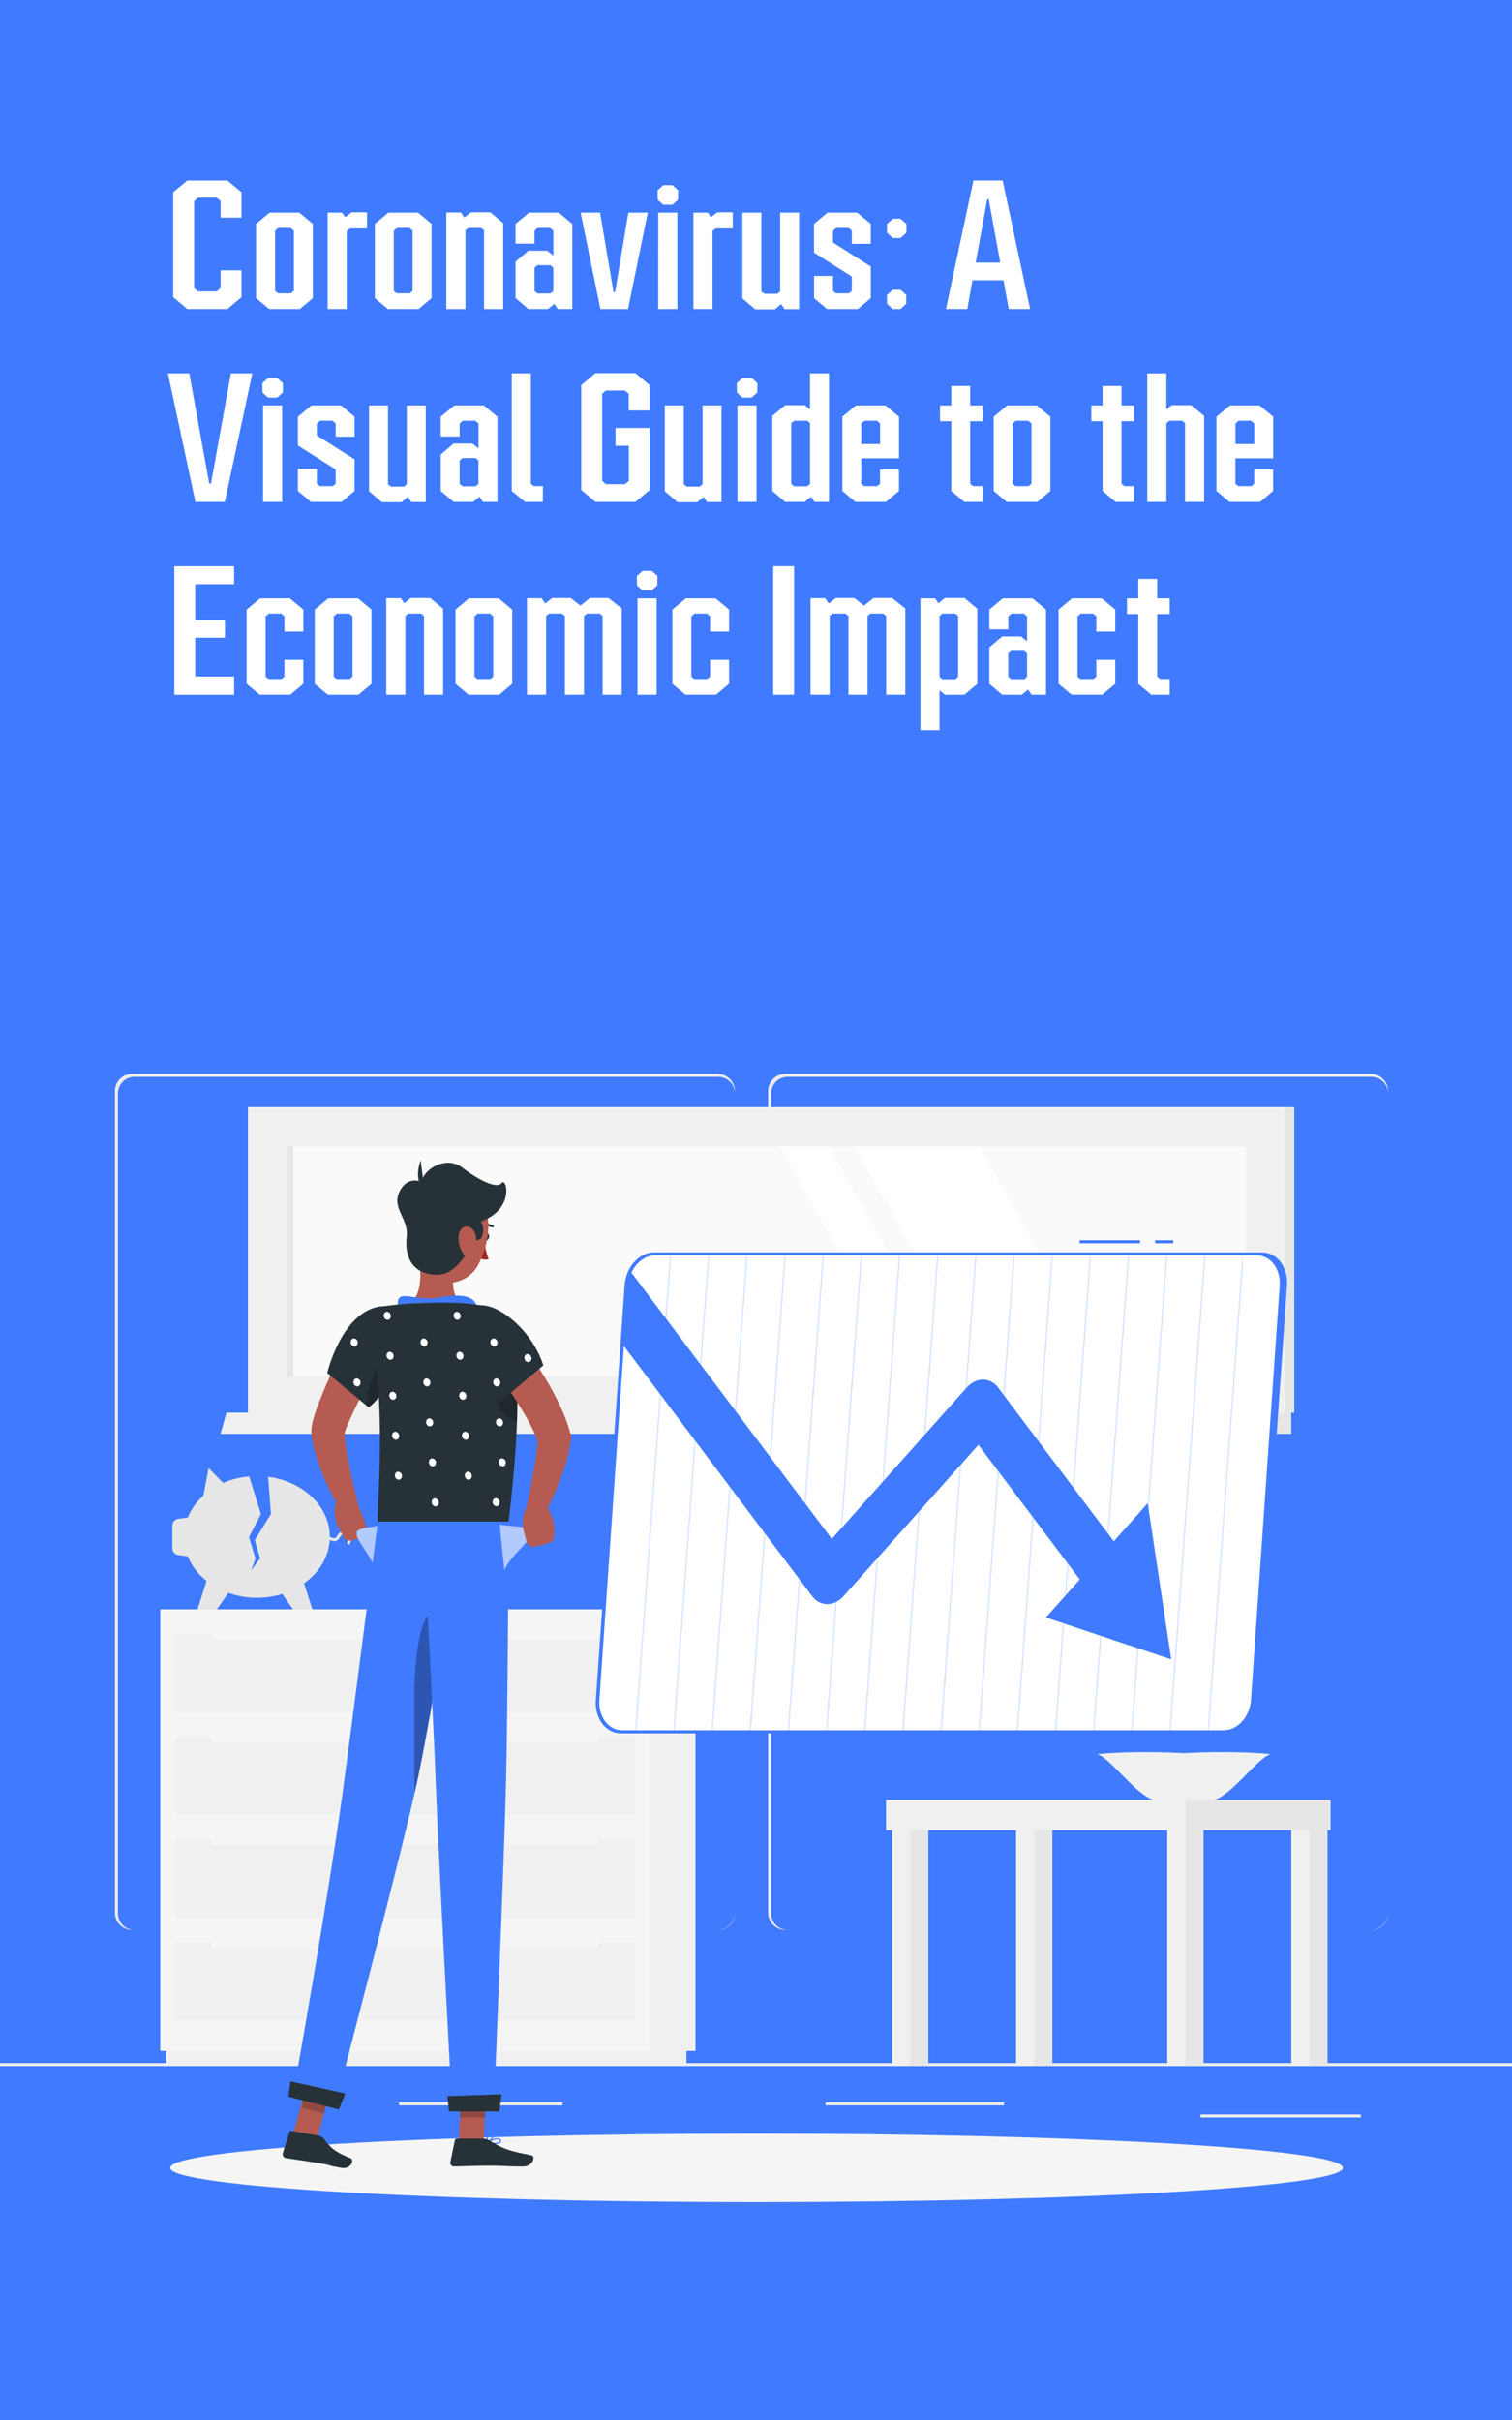 <svg id="Layer_1" data-name="Layer 1" xmlns="http://www.w3.org/2000/svg" xmlns:xlink="http://www.w3.org/1999/xlink" viewBox="0 0 1600 2560"><defs><clipPath id="clip-path" transform="translate(0 0)"><rect width="1600" height="2560" fill="#407bff"/></clipPath><clipPath id="clip-path-2" transform="translate(0 0)"><rect y="960" width="1600" height="1600" fill="none"/></clipPath><clipPath id="clip-path-7" transform="translate(0 0)"><rect x="672" y="1324.8" width="643.2" height="505.6" fill="none"/></clipPath><clipPath id="clip-path-9" transform="translate(0 0)"><rect x="387.2" y="1430.4" width="32" height="57.6" fill="none"/></clipPath><clipPath id="clip-path-10" transform="translate(0 0)"><rect x="518.4" y="1456" width="28.8" height="48" fill="none"/></clipPath><clipPath id="clip-path-11" transform="translate(0 0)"><rect x="486.4" y="2208" width="28.8" height="32" fill="none"/></clipPath><clipPath id="clip-path-12" transform="translate(0 0)"><rect x="320" y="2201.6" width="32" height="35.2" fill="none"/></clipPath><clipPath id="clip-path-13" transform="translate(0 0)"><rect x="377.6" y="1612.8" width="28.8" height="48" fill="none"/></clipPath><clipPath id="clip-path-14" transform="translate(0 0)"><rect x="438.4" y="1702.4" width="35.2" height="195.2" fill="none"/></clipPath><clipPath id="clip-path-15" transform="translate(0 0)"><rect x="528" y="1612.8" width="35.2" height="48" fill="none"/></clipPath></defs><title>corona_visual_guide</title><rect width="1600" height="2560" fill="#407bff"/><g clip-path="url(#clip-path)"><g clip-path="url(#clip-path-2)"><rect y="2182.4" width="1600" height="3.2" fill="#ebebeb"/><rect x="1270.4" y="2236.8" width="169.6" height="3.2" fill="#ebebeb"/><rect x="873.6" y="2224" width="188.8" height="3.2" fill="#ebebeb"/><polygon points="1216 2220.8 1276.8 2220.8 1276.8 2220.8 1216 2220.8 1216 2220.8" fill="#ebebeb"/><polygon points="323.2 2211.2 460.8 2211.2 460.8 2211.2 323.2 2211.2 323.2 2211.2" fill="#ebebeb"/><polygon points="256 2211.2 304 2211.2 304 2211.2 256 2211.2 256 2211.2" fill="#ebebeb"/><rect x="422.4" y="2224" width="172.8" height="3.2" fill="#ebebeb"/><g clip-path="url(#clip-path-2)"><path d="M758.4,2041.6H139.87a18.27,18.27,0,0,1-18.27-18.27V1154.27A18.27,18.27,0,0,1,139.87,1136H759.34a18.27,18.27,0,0,1,18.26,18.26v869.06a18.31,18.31,0,0,1-18.31,18.28M124.8,1156.67v867.46a17.47,17.47,0,0,0,17.47,17.47H760.14a17.46,17.46,0,0,0,17.46-17.46V1156.67a17.47,17.47,0,0,0-17.47-17.47H142.27A17.47,17.47,0,0,0,124.8,1156.67Z" transform="translate(0 0)" fill="#ebebeb"/><path d="M1449.6,2041.6H831.06a18.27,18.27,0,0,1-18.26-18.26V1154.27A18.27,18.27,0,0,1,831.07,1136h619.46a18.27,18.27,0,0,1,18.27,18.27v869.05a18.31,18.31,0,0,1-18.31,18.28M816,1156.66v867.48a17.46,17.46,0,0,0,17.46,17.46h617.87a17.47,17.47,0,0,0,17.47-17.47V1156.67a17.47,17.47,0,0,0-17.47-17.47H833.46A17.46,17.46,0,0,0,816,1156.66Z" transform="translate(0 0)" fill="#ebebeb"/><rect x="688" y="1702.4" width="48" height="467.2" fill="#f0f0f0"/><rect x="176" y="2169.6" width="550.4" height="16" fill="#f0f0f0"/><rect x="169.6" y="1702.4" width="518.4" height="467.2" fill="#f5f5f5"/><rect x="185.6" y="1945.6" width="486.4" height="83.2" fill="#f0f0f0"/><rect x="185.6" y="2054.4" width="486.4" height="83.2" fill="#f0f0f0"/><path d="M227.2,1952H628.93c2.19,0,4-1.82,4.67-4v-3.41a10.38,10.38,0,0,0-4.67-5.38H226.12c-2.2,1.38-4,3.18-2.12,5.38V1948c-1.88,2.19-.08,4,2.12,4" transform="translate(0 0)" fill="#f5f5f5"/><path d="M227.2,2060.8H628.93c2.19,0,4-1.78,4.67-4v-3.41a10.59,10.59,0,0,0-4.67-5.41H226.12c-2.2,1.42-4,3.21-2.12,5.41v3.41c-1.88,2.2-.08,4,2.12,4" transform="translate(0 0)" fill="#f5f5f5"/><rect x="185.6" y="1728" width="486.4" height="83.2" fill="#f0f0f0"/><rect x="185.6" y="1836.8" width="486.4" height="83.2" fill="#f0f0f0"/><path d="M227.2,1734.4H628.93c2.19.77,4-1,4.67-3.23v-3.41c-.68-2.2-2.48-4-4.67-6.16H226.12c-2.2,2.17-4,4-2.12,6.16v3.41c-1.88,2.2-.08,4,2.12,4" transform="translate(0 0)" fill="#f5f5f5"/><path d="M227.2,1843.2H628.93c2.19,0,4-1.85,4.67-4v-3.41a10.16,10.16,0,0,0-4.67-5.34H226.12c-2.2,1.34-4,3.14-2.12,5.34v3.41c-1.88,2.2-.08,4,2.12,4" transform="translate(0 0)" fill="#f5f5f5"/><rect x="950.4" y="1904" width="32" height="281.6" fill="#e6e6e6"/><rect x="944" y="1904" width="19.2" height="281.6" fill="#f0f0f0"/><rect x="1081.6" y="1904" width="32" height="281.6" fill="#e6e6e6"/><rect x="1075.2" y="1904" width="19.2" height="281.6" fill="#f0f0f0"/><rect x="937.6" y="1904" width="304" height="32" fill="#f0f0f0"/><path d="M1344.31,1855.56c-14.79,5.6-39,41.19-58.78,48.44h-65.39c-19.84-7.25-44-42.84-58.79-48.44,44.24-4.09,91.48-.92,91.48-.92s47.25-3.17,91.48.92" transform="translate(0 0)" fill="#f0f0f0"/><rect x="1372.8" y="1904" width="32" height="281.6" fill="#e6e6e6"/><rect x="1366.4" y="1904" width="19.2" height="281.6" fill="#f0f0f0"/><rect x="1254.4" y="1904" width="153.6" height="32" fill="#e6e6e6"/><rect x="1241.6" y="1904" width="32" height="281.6" fill="#e6e6e6"/><rect x="1235.2" y="1904" width="19.2" height="281.6" fill="#f0f0f0"/><path d="M349,1625.83c0,35.55-34.56,64.35-77.16,64.35s-77.15-28.8-77.15-64.35c0-33.25,30.21-60.61,69-64l12.45,39.81-12.7,24.41,6.91,22.6-4.51,12.51,9.37-12.48-5.5-19.59,17-27.42-2.94-39.42c37,4.76,65.25,31.42,65.25,63.58" transform="translate(0 0)" fill="#e6e6e6"/><polygon points="263.01 1654.4 224.29 1654.4 209.06 1702.4 229.49 1702.4 263.01 1654.4" fill="#e6e6e6"/><polygon points="276.55 1654.4 315.26 1654.4 330.5 1702.4 310.07 1702.4 276.55 1654.4" fill="#e6e6e6"/><polygon points="213.23 1592.78 220.78 1553.05 243.72 1576.52 213.23 1592.78" fill="#e6e6e6"/><path d="M214.4,1648.56l-25.76-3.6a7.24,7.24,0,0,1-6.24-7.17v-23.92a7.24,7.24,0,0,1,6.24-7.17l25.76-3.6Z" transform="translate(0 0)" fill="#e6e6e6"/><path d="M369,1633.85a1.67,1.67,0,0,1-.62-.12,1.61,1.61,0,0,1-.86-2.1c.54-1.28,1.66-5.07.42-7.13a3.73,3.73,0,0,0-3.09-1.59c-2.88-.31-3.81,1.18-5.09,3.2-2.43,3.82-5.16,6.57-14,1.39a1.6,1.6,0,1,1,1.62-2.76c6.87,4,7.91,2.39,9.65-.35,1.38-2.16,3.26-5.11,8.09-4.67a6.79,6.79,0,0,1,5.54,3.14c2.28,3.82,0,9.39-.22,10a1.59,1.59,0,0,1-1.47,1" transform="translate(0 0)" fill="#e6e6e6"/><rect x="294.4" y="1171.2" width="1075.2" height="323.2" fill="#e6e6e6"/><rect x="262.4" y="1171.2" width="1097.6" height="323.2" fill="#f0f0f0"/><polygon points="291.79 1494.4 1366.4 1494.4 1366.4 1516.8 278.09 1516.8 291.79 1494.4" fill="#e6e6e6"/><polygon points="239.65 1494.4 1336.78 1494.4 1330.47 1516.8 233.34 1516.8 239.65 1494.4" fill="#f0f0f0"/><rect x="304" y="1212.8" width="1014.4" height="243.2" fill="#fafafa"/><polygon points="1173.56 1456 1035.93 1212.8 904.49 1212.8 1042.13 1456 1173.56 1456" fill="#fff"/><polygon points="1014.14 1456 876.5 1212.8 825.26 1212.8 962.9 1456 1014.14 1456" fill="#fff"/><rect x="304" y="1212.8" width="6.4" height="243.2" fill="#e6e6e6"/></g><g clip-path="url(#clip-path-2)"><path d="M1421,2293.28c0,20-277.78,36.23-620.44,36.23s-620.45-16.22-620.45-36.23,277.78-36.23,620.45-36.23S1421,2273.27,1421,2293.28" transform="translate(0 0)" fill="#f5f5f5"/></g><g clip-path="url(#clip-path-2)"><path d="M1296,1830.4H658.11c-15.19,0-26.57-15.12-25.29-33.59l30.4-438.42c1.28-18.48,14.75-33.59,29.94-33.59H1330.3c15.19,0,26.57,15.11,25.29,33.59l-30.4,438.42c-1.28,18.47-14.75,33.59-29.94,33.59" transform="translate(0 0)" fill="#fff"/><g opacity="0.2"><g clip-path="url(#clip-path-7)"><path d="M672.82,1831.42h-.05a.76.76,0,0,1-.71-.81l37-505.48a.77.77,0,0,1,.81-.7.75.75,0,0,1,.71.81l-37,505.48a.76.76,0,0,1-.76.71" transform="translate(0 0)" fill="#407bff"/><path d="M713.2,1831.42h-.05a.76.76,0,0,1-.71-.81l37-505.48a.77.77,0,0,1,.82-.7.74.74,0,0,1,.7.81l-37,505.48a.77.77,0,0,1-.77.71" transform="translate(0 0)" fill="#407bff"/><path d="M753.59,1831.42h-.06a.76.76,0,0,1-.71-.81l37-505.48a.77.77,0,0,1,.82-.7.74.74,0,0,1,.7.81l-37,505.48a.77.77,0,0,1-.76.71" transform="translate(0 0)" fill="#407bff"/><path d="M794,1831.42h-.06a.75.75,0,0,1-.7-.81l37-505.48a.78.78,0,0,1,.82-.7.76.76,0,0,1,.71.81l-37,505.48a.77.77,0,0,1-.76.71" transform="translate(0 0)" fill="#407bff"/><path d="M834.35,1831.42h-.06a.75.75,0,0,1-.7-.81l37-505.48a.78.78,0,0,1,.82-.7.76.76,0,0,1,.71.81l-37,505.48a.76.76,0,0,1-.76.71" transform="translate(0 0)" fill="#407bff"/><path d="M874.73,1831.42h-.06a.75.75,0,0,1-.7-.81l37-505.48a.76.76,0,0,1,1.52.11l-37,505.48a.76.76,0,0,1-.76.71" transform="translate(0 0)" fill="#407bff"/><path d="M915.11,1831.42h-.06a.76.76,0,0,1-.7-.81l37-505.48a.77.77,0,0,1,.81-.7.75.75,0,0,1,.71.81l-37,505.48a.76.76,0,0,1-.76.71" transform="translate(0 0)" fill="#407bff"/><path d="M955.49,1831.42h0a.76.76,0,0,1-.71-.81l37-505.48a.77.77,0,0,1,.82-.7.75.75,0,0,1,.7.81l-37,505.48a.77.77,0,0,1-.77.71" transform="translate(0 0)" fill="#407bff"/><path d="M995.88,1831.42h-.06a.76.76,0,0,1-.71-.81l37-505.48a.77.77,0,0,1,.82-.7.74.74,0,0,1,.7.81l-37,505.48a.77.77,0,0,1-.76.71" transform="translate(0 0)" fill="#407bff"/><path d="M1036.26,1831.42h-.06a.75.75,0,0,1-.7-.81l37-505.48a.78.78,0,0,1,.82-.7.76.76,0,0,1,.71.81l-37,505.48a.77.77,0,0,1-.76.71" transform="translate(0 0)" fill="#407bff"/><path d="M1076.64,1831.42h-.06a.75.75,0,0,1-.7-.81l37-505.48a.78.78,0,0,1,.82-.7.76.76,0,0,1,.71.81l-37,505.48a.76.76,0,0,1-.76.71" transform="translate(0 0)" fill="#407bff"/><path d="M1117,1831.42H1117a.75.75,0,0,1-.7-.81l37-505.48a.78.78,0,0,1,.82-.7.76.76,0,0,1,.71.81l-37,505.48a.76.76,0,0,1-.76.71" transform="translate(0 0)" fill="#407bff"/><path d="M1157.4,1831.42h-.06a.75.75,0,0,1-.7-.81l37-505.48a.77.77,0,0,1,.81-.7.75.75,0,0,1,.71.81l-37,505.48a.76.76,0,0,1-.76.71" transform="translate(0 0)" fill="#407bff"/><path d="M1197.78,1831.42h0a.76.76,0,0,1-.71-.81l37-505.48a.77.77,0,0,1,.81-.7.75.75,0,0,1,.71.81l-37,505.48a.76.76,0,0,1-.76.71" transform="translate(0 0)" fill="#407bff"/><path d="M1238.16,1831.42h-.05a.76.76,0,0,1-.71-.81l37-505.48a.77.77,0,0,1,.82-.7.75.75,0,0,1,.7.81l-37,505.48a.77.77,0,0,1-.77.71" transform="translate(0 0)" fill="#407bff"/><path d="M1278.55,1831.42h-.06a.76.76,0,0,1-.71-.81l37-505.48a.78.78,0,0,1,.82-.7.74.74,0,0,1,.7.81l-37,505.48a.77.77,0,0,1-.76.71" transform="translate(0 0)" fill="#407bff"/></g></g><path d="M1241.6,1315.2h-19.2V1312h19.2Zm-35.2,0h-64V1312h64Z" transform="translate(0 0)" fill="#407bff"/><path d="M1299.2,1833.6H656.86c-15.87,0-27.7-15.71-26.36-35l30.42-438.76c1.34-19.31,15.34-35,31.21-35h643.43c15.87,0,27.69,15.71,26.35,35l-30.42,438.76c-1.33,19.31-15.33,35-31.21,35M693.3,1328c-14.58,0-27.44,14.43-28.67,32.17l-30.37,438.06c-1.23,17.74,9.63,32.17,24.21,32.17h636.64c14.57,0,27.44-14.43,28.67-32.17l30.37-438.06c1.23-17.74-9.63-32.17-24.21-32.17Z" transform="translate(0 0)" fill="#407bff"/><path d="M875.44,1696.93a20,20,0,0,1-16-8.36L659.06,1422.4l4.62-66.53,3.42-11.06,213.13,283.13L1023,1467.81c4.77-5.36,11-8.37,17.19-8.37a20,20,0,0,1,16,8.37l135.74,180.34-36,40.42-120.54-160.14L892.63,1688.57c-4.77,5.36-11,8.36-17.19,8.36" transform="translate(0 0)" fill="#407bff"/><polygon points="1214.49 1590.22 1239.4 1755.35 1106.73 1711.11 1214.49 1590.22" fill="#407bff"/></g><g clip-path="url(#clip-path-2)"><path d="M409.24,1423l-21.56,42.79c-3.64,7.09-7.13,14.22-10.59,21.28s-6.77,14.19-9.54,20.82c-.69,1.63-1.34,3.28-1.83,4.65s-.86,2.92-.86,2.23c-.05-1.3-.07.14-.06.76l0,2.23.28,5a220.89,220.89,0,0,0,3.36,22.06c2.94,15.16,6.85,30.79,10.36,46.28l-17.91,7.49A286,286,0,0,1,339,1553.3a179.58,179.58,0,0,1-7.67-25.19c-.45-2.35-.91-4.63-1.26-7.06l-.41-3.82a25.42,25.42,0,0,1-.15-5.31,51.84,51.84,0,0,1,1.75-9.6c.65-2.51,1.34-4.69,2-6.85,2.8-8.57,6-16.25,9.15-24s6.62-15.2,10-22.68c7-14.92,14.21-29.46,22-44Z" transform="translate(0 0)" fill="#b65b52"/><path d="M377,1587.68l8.47,20.15-29.56,2.74s-5.6-16.26,2.66-25.65Z" transform="translate(0 0)" fill="#b55b52"/><path d="M381.93,1627l-9.66,2.5a8.15,8.15,0,0,1-9.41-4.38l-6.94-14.51,29.56-2.74,2.32,9.24a8.17,8.17,0,0,1-5.87,9.89" transform="translate(0 0)" fill="#b55b52"/><path d="M512.7,1307.86c-.58,2,0,4,1.31,4.34s2.83-.9,3.41-2.91,0-4-1.31-4.34-2.83.91-3.41,2.91" transform="translate(0 0)" fill="#263238"/><path d="M512.52,1311.76s1.18,12.94,4.56,20c-4.49,2.24-10.05-1.1-10.05-1.1Z" transform="translate(0 0)" fill="#a02724"/><path d="M522.38,1296.27a1.28,1.28,0,0,1,.27.86,1.21,1.21,0,0,1-1.28,1.16,12.07,12.07,0,0,1-9.7-5.49,1.25,1.25,0,0,1,.44-1.69,1.22,1.22,0,0,1,1.66.45,9.7,9.7,0,0,0,7.74,4.27,1.23,1.23,0,0,1,.87.44" transform="translate(0 0)" fill="#263238"/><path d="M443.44,1330.76c2.57,17.29,2.53,37.21-8.35,47.71,0,0,5.42,19.19,40.57,19.19,38.65,0,18.37-16.83,18.37-16.83-16.12-5-16.22-23.29-12.74-38l-30.63-17.08a4.89,4.89,0,0,0-7.22,5" transform="translate(0 0)" fill="#b55b52"/><path d="M424.76,1391.81c-3.42-8.16-6.59-18.23.19-20.34s22.71,4.54,39.52,1.1,32.92-3.1,38.25,5.11,4,14.32,4,14.32Z" transform="translate(0 0)" fill="#407bff"/><path d="M522.39,2268.19c3.32,0,6.52-.46,7.57-2a2.32,2.32,0,0,0-.08-2.68,3.13,3.13,0,0,0-2-1.43c-4.32-1.17-13.29,4-13.67,4.2a.6.6,0,0,0-.29.63.62.62,0,0,0,.49.5,45.31,45.31,0,0,0,7.94.73m4-5a4.77,4.77,0,0,1,1.18.14,1.89,1.89,0,0,1,1.21.86c.45.76.29,1.14.14,1.35-1.18,1.67-7.72,1.71-12.53,1,2.38-1.23,7-3.38,10-3.38" transform="translate(0 0)" fill="#407bff"/><path d="M514.57,2267.47a.53.53,0,0,0,.25,0c3.1-1.4,9.21-7,8.7-9.92-.12-.69-.61-1.54-2.3-1.71a4.41,4.41,0,0,0-3.38,1.05c-3.25,2.7-3.86,9.67-3.89,10a.62.62,0,0,0,.26.55.6.6,0,0,0,.36.12m6.18-10.48.36,0c1.11.11,1.18.55,1.21.69.3,1.75-3.84,6.15-7,8.06.31-2,1.17-6.2,3.31-8a3.19,3.19,0,0,1,2.12-.8" transform="translate(0 0)" fill="#407bff"/><polygon points="485.43 2268.8 511.69 2268.8 514.5 2208 488.24 2208 485.43 2268.8" fill="#b55b52"/><path d="M512,2262.4H483.54a2.24,2.24,0,0,0-2.18,1.77l-4.81,23a3.82,3.82,0,0,0,3.81,4.6c10.18-.18,24.87-.77,37.66-.77,15,0,17.91.82,35.47.82,10.61,0,13.42-10.74,9-11.71-20.29-4.42-26.81-4.9-44.43-15.67a12,12,0,0,0-6.25-2" transform="translate(0 0)" fill="#263238"/><path d="M399.54,1382.52c-38.74,8.29-53.28,69.9-53.28,69.9l43.95,36.42s22.09-16.84,29.65-47.79c7.91-32.43,4.47-63.82-20.32-58.53" transform="translate(0 0)" fill="#263238"/><g opacity="0.2"><g clip-path="url(#clip-path-9)"><path d="M410.22,1429.82c-13,13-21.44,36.74-22.19,57.37l2.17,1.65s22.11-16.86,29.67-47.79c.47-1.94.86-3.88,1.19-5.78Z" transform="translate(0 0)"/></g></g><path d="M542.34,1410.69c5.64,27.93,9.69,85.3-4.2,198.91H399.84c-1.18-20.4,9.87-116.84-8.58-213.11a11.78,11.78,0,0,1,9.72-13.84,330.61,330.61,0,0,1,34.11-3.72c17.66-.85,43.24-1.42,58.79,0,6.49.6,12.87,1.53,18.56,2.53a37.15,37.15,0,0,1,29.9,29.23" transform="translate(0 0)" fill="#263238"/><g opacity="0.2"><g clip-path="url(#clip-path-10)"><path d="M520,1466.81l9.16-11.68c18,5.82,18.93,23.29,17.93,48.52-15.39-3.88-23.62-19.48-27.09-36.84" transform="translate(0 0)"/></g></g><g opacity="0.2"><g clip-path="url(#clip-path-11)"><polygon points="514.77 2208 513.3 2240 486.48 2240 487.95 2208 514.77 2208"/></g></g><path d="M447.41,1283.41c-5.64,25.07-10.2,39.44-1.49,55.83,13.1,24.66,46.61,22.57,59.57-.23,11.68-20.51,18.92-58.07-2.22-75.15-20.82-16.82-50.23-5.53-55.86,19.55" transform="translate(0 0)" fill="#b55b52"/><path d="M463.45,1348.49c-27.83.41-35.51-20.19-33.11-39.91s-16.32-30.23-7.53-48.09c6.15-12.51,15.62-13,23.1-10.41,3.44-14.73,27-27.4,43.16-15s36.56,23.31,41.75,16.41,14.39,27.44-22,40.79c2.72,4,3.58,10.57.59,17.35-.79,1.8-8.83,3.5-9.74,5.35-7.89,16.15-20,33.28-36.18,33.52" transform="translate(0 0)" fill="#263238"/><path d="M445.07,1227.42c-8.05,23.88,4.19,31.32,4.19,31.32Z" transform="translate(0 0)" fill="#263238"/><path d="M485.47,1306.59a29.27,29.27,0,0,0,3.87,18.27c4.35,7.23,10.86,4.64,13.28-2.57,2.18-6.49,2.53-18.07-3.58-22.83s-12.56-.49-13.57,7.13" transform="translate(0 0)" fill="#b55b52"/><polygon points="310.05 2257.87 334.83 2264.05 351.16 2205.63 326.38 2199.46 310.05 2257.87" fill="#b55b52"/><path d="M346.77,2265.29c3.26.58,6.43.67,7.52-.65.39-.46.7-1.31,0-2.71a3.73,3.73,0,0,0-1.88-1.79c-4.21-1.93-13.22,1.71-13.61,1.87a.54.54,0,0,0-.31.59.79.79,0,0,0,.47.59,47.75,47.75,0,0,0,7.8,2.1m4.15-4.36a5.62,5.62,0,0,1,1.16.35,2.3,2.3,0,0,1,1.16,1.07c.41.85.25,1.2.09,1.4-1.22,1.48-7.66.38-12.38-1.14,2.39-.82,7-2.2,10-1.68" transform="translate(0 0)" fill="#407bff"/><path d="M339.09,2263.22a.53.53,0,0,0,.25,0c3.1-.88,9.32-5.46,8.92-8.5-.1-.71-.56-1.66-2.21-2.13a4,4,0,0,0-3.37.48c-3.3,2.16-4.14,9.08-4.18,9.38a.75.75,0,0,0,.24.6.66.66,0,0,0,.35.18m6.45-9.51.36.08c1.08.31,1.14.76,1.16.91.24,1.82-4,5.54-7.18,6.92.38-2,1.38-6,3.54-7.47a2.85,2.85,0,0,1,2.12-.44" transform="translate(0 0)" fill="#407bff"/><path d="M336.29,2259.06l-27.81-4.89a2,2,0,0,0-2.31,1.39l-6.9,22.12a4.19,4.19,0,0,0,3.3,5.25c10,1.59,24.58,3.55,37.19,5.77,14.75,2.59,3.95,1.52,21.24,4.56,10.46,1.84,14.23-8.39,9.93-10.13-19.56-7.94-21.28-12.18-28.67-21a9.93,9.93,0,0,0-6-3.1" transform="translate(0 0)" fill="#263238"/><g opacity="0.2"><g clip-path="url(#clip-path-12)"><polygon points="351.15 2205.65 342.74 2235.76 317.95 2229.58 326.36 2199.47 351.15 2205.65"/></g></g><path d="M405.61,1612.86c-5.18,2.3-22.64,2.11-27.82,6.9s15.16,25.53,19.76,41.46c4.42-24.57,8.06-48.36,8.06-48.36" transform="translate(0 0)" fill="#407bff"/><g opacity="0.6"><g clip-path="url(#clip-path-13)"><path d="M405.61,1612.86c-5.18,2.3-22.64,2.11-27.82,6.9s15.16,25.53,19.76,41.46c4.42-24.57,8.06-48.36,8.06-48.36" transform="translate(0 0)" fill="#fff"/></g></g><path d="M489.08,1609.6s-32.5,207.71-49,281.43c-18.08,80.74-84.55,333.27-84.55,333.27l-44.9-11.37S347.05,2010,362.46,1897c11.84-86.84,37.38-287.38,37.38-287.38Z" transform="translate(0 0)" fill="#407bff"/><path d="M365.37,2214.59c.2,0-6.74,17-6.74,17L305.13,2218l2.36-16.13Z" transform="translate(0 0)" fill="#263238"/><g opacity="0.3"><g clip-path="url(#clip-path-14)"><path d="M463.71,1701.2c-32.55,4.32-25.57,128.12-25,195.42.14-.72.31-1.45.48-2.14.28-1.35.59-2.66.87-3.91,9.15-40.87,23.21-122.88,33.92-187.89a87.28,87.28,0,0,0-10.29-1.48" transform="translate(0 0)"/></g></g><path d="M538.23,1609.6s-.85,193.72-2.66,272.73c-1.88,82.18-13.09,351.27-13.09,351.27H478.59s-14.38-264.29-17.37-345c-3.25-88-14.08-279-14.08-279Z" transform="translate(0 0)" fill="#407bff"/><path d="M528.75,1612.4c5,2.62,30.32,1.27,35.2,6.38s-24.57,26.77-30.16,42.39c-2.88-24.79-5-48.77-5-48.77" transform="translate(0 0)" fill="#407bff"/><g opacity="0.6"><g clip-path="url(#clip-path-15)"><path d="M528.75,1612.4c5,2.62,30.32,1.27,35.2,6.38s-24.57,26.77-30.16,42.39c-2.88-24.79-5-48.77-5-48.77" transform="translate(0 0)" fill="#fff"/></g></g><path d="M530.63,2215.41c.2,0-2.24,18.19-2.24,18.19H475.11l-1.66-16.23Z" transform="translate(0 0)" fill="#263238"/><path d="M538.56,1403.52c6.63,8.2,13,16.62,19.17,25.24s12.13,17.47,17.73,26.66A321.75,321.75,0,0,1,591.19,1484a190.47,190.47,0,0,1,12.27,31.79l1,3.68-.27,2.59a145.45,145.45,0,0,1-4.6,22.71c-1.93,7.16-4.37,14-6.86,20.69s-5.34,13.25-8.33,19.7-6.12,12.71-9.77,19l-18.09-7,4.05-19.91c1.35-6.62,2.7-13.22,3.86-19.78s2.3-13,3.11-19.39a151.34,151.34,0,0,0,1.42-18.14l.75,6.27A181.54,181.54,0,0,0,558,1501.11c-4.64-8.35-9.85-16.63-15.26-24.86s-11.2-16.33-17.07-24.41-12-16.06-18-24.17Z" transform="translate(0 0)" fill="#b65b52"/><path d="M484.34,1412.62c-.25,37.27,39.69,74.61,39.69,74.61l50.9-42.86s-7.68-28.14-34.49-49.67c-34.9-28-55.91-9.23-56.1,17.92" transform="translate(0 0)" fill="#263238"/><path d="M562.35,1436.64c.17,2.34-1.36,4.24-3.41,4.24a4.35,4.35,0,0,1-4-4.24c-.17-2.35,1.36-4.25,3.41-4.25a4.35,4.35,0,0,1,4,4.25" transform="translate(0 0)" fill="#fff"/><path d="M526.42,1420.12c.16,2.34-1.37,4.24-3.42,4.24a4.36,4.36,0,0,1-4-4.24c-.16-2.35,1.37-4.25,3.42-4.25a4.37,4.37,0,0,1,4,4.25" transform="translate(0 0)" fill="#fff"/><path d="M529.36,1462.4c.17,2.34-1.36,4.25-3.41,4.25a4.37,4.37,0,0,1-4-4.25c-.17-2.34,1.36-4.24,3.41-4.24a4.35,4.35,0,0,1,4,4.24" transform="translate(0 0)" fill="#fff"/><path d="M532.31,1504.68c.16,2.35-1.37,4.25-3.42,4.25a4.37,4.37,0,0,1-4-4.25c-.16-2.34,1.37-4.24,3.42-4.24a4.36,4.36,0,0,1,4,4.24" transform="translate(0 0)" fill="#fff"/><path d="M535.26,1547c.16,2.34-1.37,4.24-3.42,4.24a4.36,4.36,0,0,1-4-4.24c-.16-2.34,1.36-4.25,3.42-4.25a4.38,4.38,0,0,1,4,4.25" transform="translate(0 0)" fill="#fff"/><path d="M528.75,1589.12c.16,2.34-1.37,4.24-3.42,4.24a4.36,4.36,0,0,1-4-4.24c-.16-2.34,1.37-4.25,3.42-4.25a4.38,4.38,0,0,1,4,4.25" transform="translate(0 0)" fill="#fff"/><path d="M487.48,1391.93c.16,2.34-1.37,4.24-3.42,4.24a4.36,4.36,0,0,1-4-4.24c-.16-2.35,1.37-4.25,3.42-4.25a4.37,4.37,0,0,1,4,4.25" transform="translate(0 0)" fill="#fff"/><path d="M490.42,1434.21c.17,2.34-1.36,4.25-3.41,4.25a4.36,4.36,0,0,1-4-4.25c-.17-2.34,1.36-4.24,3.41-4.24a4.36,4.36,0,0,1,4,4.24" transform="translate(0 0)" fill="#fff"/><path d="M493.37,1476.5c.16,2.34-1.37,4.24-3.42,4.24a4.36,4.36,0,0,1-4-4.24c-.16-2.35,1.37-4.25,3.42-4.25a4.36,4.36,0,0,1,4,4.25" transform="translate(0 0)" fill="#fff"/><path d="M496.31,1518.78c.17,2.34-1.36,4.24-3.41,4.24a4.36,4.36,0,0,1-4-4.24c-.17-2.35,1.36-4.25,3.42-4.25a4.35,4.35,0,0,1,4,4.25" transform="translate(0 0)" fill="#fff"/><path d="M499.26,1561.06c.16,2.35-1.37,4.25-3.42,4.25a4.37,4.37,0,0,1-4-4.25c-.16-2.34,1.37-4.24,3.42-4.24a4.36,4.36,0,0,1,4,4.24" transform="translate(0 0)" fill="#fff"/><path d="M464.25,1589.25a4.37,4.37,0,0,0-4-4.24c-2.05,0-3.58,1.9-3.42,4.24a4.37,4.37,0,0,0,4,4.25c2.05,0,3.58-1.91,3.42-4.25" transform="translate(0 0)" fill="#fff"/><path d="M461.3,1547a4.37,4.37,0,0,0-4-4.25c-2.05,0-3.58,1.91-3.42,4.25a4.37,4.37,0,0,0,4,4.24c2.06,0,3.58-1.9,3.42-4.24" transform="translate(0 0)" fill="#fff"/><path d="M458.36,1504.68a4.37,4.37,0,0,0-4-4.24c-2.05,0-3.58,1.9-3.42,4.24a4.36,4.36,0,0,0,4,4.25c2.05,0,3.58-1.9,3.42-4.25" transform="translate(0 0)" fill="#fff"/><path d="M455.41,1462.4a4.36,4.36,0,0,0-4-4.24c-2,0-3.58,1.9-3.42,4.24a4.38,4.38,0,0,0,4,4.25c2.05,0,3.58-1.91,3.42-4.25" transform="translate(0 0)" fill="#fff"/><path d="M452.46,1420.12a4.35,4.35,0,0,0-4-4.25c-2.05,0-3.58,1.9-3.41,4.25a4.36,4.36,0,0,0,4,4.24c2.05,0,3.58-1.9,3.41-4.24" transform="translate(0 0)" fill="#fff"/><path d="M425.31,1561.06a4.37,4.37,0,0,0-4-4.24c-2.05,0-3.58,1.9-3.42,4.24a4.36,4.36,0,0,0,4,4.25c2.05,0,3.58-1.9,3.42-4.25" transform="translate(0 0)" fill="#fff"/><path d="M422.36,1518.78a4.36,4.36,0,0,0-4-4.25c-2.05,0-3.58,1.9-3.42,4.25a4.37,4.37,0,0,0,4,4.24c2.05,0,3.58-1.9,3.42-4.24" transform="translate(0 0)" fill="#fff"/><path d="M419.41,1476.5a4.35,4.35,0,0,0-4-4.25c-2.05,0-3.59,1.9-3.42,4.25a4.36,4.36,0,0,0,4,4.24c2.05,0,3.58-1.9,3.41-4.24" transform="translate(0 0)" fill="#fff"/><path d="M416.47,1434.21a4.36,4.36,0,0,0-4-4.24c-2,0-3.58,1.9-3.42,4.24a4.38,4.38,0,0,0,4,4.25c2.05,0,3.58-1.91,3.42-4.25" transform="translate(0 0)" fill="#fff"/><path d="M413.52,1391.93a4.35,4.35,0,0,0-4-4.25c-2,0-3.58,1.9-3.41,4.25a4.35,4.35,0,0,0,4,4.24c2.05,0,3.58-1.9,3.41-4.24" transform="translate(0 0)" fill="#fff"/><path d="M381.46,1462.4a4.37,4.37,0,0,0-4-4.24c-2.05,0-3.58,1.9-3.42,4.24a4.37,4.37,0,0,0,4,4.25c2,0,3.58-1.91,3.42-4.25" transform="translate(0 0)" fill="#fff"/><path d="M378.51,1420.12a4.36,4.36,0,0,0-4-4.25c-2.05,0-3.58,1.9-3.42,4.25a4.37,4.37,0,0,0,4,4.24c2.05,0,3.58-1.9,3.42-4.24" transform="translate(0 0)" fill="#fff"/><path d="M576.31,1589.12l-15.27.66c-13,13.69-6.11,32.11-6.11,32.11l2.07,8.39a8,8,0,0,0,9.81,5.77l13.61-3.69a8,8,0,0,0,5.85-7l.19-2.38a43.68,43.68,0,0,0-4.89-23.84Z" transform="translate(0 0)" fill="#b55b52"/></g></g></g><path d="M255.56,203.35v26.86h-22.1V212.7l-4.08-3.57H209.49l-4.08,3.57v92l4.08,3.57h19.89l4.08-3.57V286h22.1v28.39l-15,12.58H198.27l-15-12.58v-111l15-12.41H240.6Z" transform="translate(0 0)" fill="#fff"/><path d="M331,236.83v78.54l-13.77,11.56H284.8L271,315.37V236.83l14.28-11.89h31.45Zm-23.46,4.25H294.49l-3.4,2.9v63.74l3.06,2.55h13.77l3.06-2.55V244Z" transform="translate(0 0)" fill="#fff"/><path d="M388.33,224.6v17H370.48l-3.57,2.71v82.62H346.68v-102H362l3.23,4.76,6.8-5.1Z" transform="translate(0 0)" fill="#fff"/><path d="M456.67,236.83v78.54L442.9,326.93H410.43l-13.77-11.56V236.83l14.28-11.89h31.45Zm-23.46,4.25H420.12l-3.4,2.9v63.74l3.06,2.55h13.77l3.06-2.55V244Z" transform="translate(0 0)" fill="#fff"/><path d="M532.48,236v91H512.25v-83.3l-3.06-2.55h-13.6l-3.06,2.55v83.3H472.3V224.77h15.47l3.57,5.44,6.8-5.61h20.74Z" transform="translate(0 0)" fill="#fff"/><path d="M605.58,236.83v90.1h-15.3l-3.74-5.44-6.63,5.44H559.17l-13.6-11.56V276.78l13.6-11.56h19.89l6.46,5.1V244l-3.4-2.9H569l-3.4,2.9v13.76H545.57V236.83l14.28-11.89H591.3Zm-23.12,73.61,3.06-2.55V283.24l-3.06-2.72H568.69l-3.06,2.72v24.65l3.23,2.55Z" transform="translate(0 0)" fill="#fff"/><path d="M685.48,224.94l-20.91,102H635.33l-20.9-102H635l14.27,84.31h1.54l14.11-84.31Z" transform="translate(0 0)" fill="#fff"/><path d="M696,211.34l-.18-10,6-5.44h9.86l5.94,5.44-.17,10-5.94,5.27h-9.69Zm.51,13.6h20.23v102H696.54Z" transform="translate(0 0)" fill="#fff"/><path d="M775.41,224.6v17H757.56L754,244.31v82.62H733.76v-102h15.3l3.23,4.76,6.8-5.1Z" transform="translate(0 0)" fill="#fff"/><path d="M845.62,224.94V327.1h-15.3l-3.74-5.44L820,327.27H799.21l-13.6-11.56V224.94h20.06v83.29l3.23,2.55h13.6l3.06-2.55V224.94Z" transform="translate(0 0)" fill="#fff"/><path d="M921.44,236.83v21.09H901.38V244l-3.4-2.9H884.89l-3.4,2.9v12.57l40,25.33v33.49l-13.77,11.56H875.2l-13.77-11.56V291.91h20.06v15.81l3.06,2.55h13.77l3.06-2.55V292.59l-40-25.33V236.83l14.28-11.89h31.45Z" transform="translate(0 0)" fill="#fff"/><path d="M938.61,246.19v-9.36l6.29-5.43h8l6.29,5.43v9.36l-6.29,5.6h-8Zm0,75.13V312l6.12-5.44h8.16L959,312v9.35l-6.12,5.61h-8.16Z" transform="translate(0 0)" fill="#fff"/><path d="M1061.86,296.5h-32.81l-5.44,30.43H1001l29.07-136H1061l29.07,136h-22.61Zm-3.4-18.7-12.24-67h-1.53l-12.24,67Z" transform="translate(0 0)" fill="#fff"/><path d="M267,394.94l-29.07,136H206.77l-29.07-136h22.61l21.08,116.61h1.87l21.08-116.61Z" transform="translate(0 0)" fill="#fff"/><path d="M277.83,415.34l-.17-10,5.95-5.44h9.86l5.95,5.44-.17,10-5.95,5.27h-9.69Zm.51,13.6h20.23v102H278.34Z" transform="translate(0 0)" fill="#fff"/><path d="M375.23,440.83v21.09H355.18V448l-3.4-2.9H338.69l-3.4,2.9v12.57l39.94,25.33v33.49l-13.76,11.56H329l-13.77-11.56V495.91h20.06v15.81l3.06,2.55h13.77l3.06-2.55V496.59l-39.95-25.33V440.83l14.28-11.89H361Z" transform="translate(0 0)" fill="#fff"/><path d="M450.54,428.94V531.1h-15.3l-3.74-5.44-6.63,5.61H404.13l-13.6-11.56V428.94h20.06v83.29l3.23,2.55h13.6l3.06-2.55V428.94Z" transform="translate(0 0)" fill="#fff"/><path d="M526.36,440.83v90.1h-15.3l-3.74-5.44-6.63,5.44H480l-13.6-11.56V480.78L480,469.22h19.89l6.46,5.1V448l-3.4-2.9H489.81l-3.4,2.9v13.76H466.35V440.83l14.28-11.89h31.45Zm-23.12,73.61,3.06-2.55V487.24l-3.06-2.72H489.47l-3.06,2.72v24.65l3.23,2.55Z" transform="translate(0 0)" fill="#fff"/><path d="M574.47,530.93h-19l-13.94-11.56V394.94h20.23V511.72l3.06,2.55h9.69Z" transform="translate(0 0)" fill="#fff"/><path d="M687.52,452.73v65.62l-15.13,12.58H630.06l-15-12.58v-111l15-12.58h42.33l15,12.58v26.86h-22.1V416.53l-4.08-3.4H641.28l-4.08,3.4v92.13l4.08,3.57h20.06l4.08-3.57V471.6H651.31V452.73Z" transform="translate(0 0)" fill="#fff"/><path d="M763.51,428.94V531.1h-15.3l-3.74-5.44-6.63,5.61H717.1l-13.6-11.56V428.94h20.06v83.29l3.23,2.55h13.6l3.06-2.55V428.94Z" transform="translate(0 0)" fill="#fff"/><path d="M779.83,415.34l-.17-10,6-5.44h9.86l5.95,5.44-.17,10-6,5.27h-9.69Zm.51,13.6h20.23v102H780.34Z" transform="translate(0 0)" fill="#fff"/><path d="M877.24,394.94v136h-15.3l-3.74-5.44-6.63,5.44H830.83l-13.6-11.56V440l13.6-11.38h20.74l5.61,4.59V394.94Zm-23.12,119.5,3.06-2.55V447.63l-3.06-2.55h-13.6l-3.23,2.55v64.26l3.23,2.55Z" transform="translate(0 0)" fill="#fff"/><path d="M951.36,440.83v44h-40v26.86l3.06,2.55h13.77l3.06-2.55V496.59h20.06v22.78l-13.77,11.56H905.12l-13.77-11.56V440.83l14.28-11.89h31.45Zm-23.46,4.25H914.81l-3.4,2.9v21.75H931.3V448Z" transform="translate(0 0)" fill="#fff"/><path d="M1029.73,514.27h10.2v16.66h-19.55l-13.77-11.56V445.6h-11.9V428.94h11.9V408.37h20.06v20.57h13.26V445.6h-13.26v66.12Z" transform="translate(0 0)" fill="#fff"/><path d="M1111.5,440.83v78.54l-13.77,11.56h-32.47l-13.77-11.56V440.83l14.28-11.89h31.45ZM1088,445.08H1075l-3.4,2.9v63.74l3.06,2.55h13.77l3.06-2.55V448Z" transform="translate(0 0)" fill="#fff"/><path d="M1189.86,514.27h10.2v16.66h-19.55l-13.77-11.56V445.6h-11.9V428.94h11.9V408.37h20.06v20.57h13.26V445.6H1186.8v66.12Z" transform="translate(0 0)" fill="#fff"/><path d="M1274.18,440v90.95H1254v-83.3l-3.06-2.55h-13.6l-3.06,2.55v83.3H1214v-136h20.23v38.25l5.61-4.59h20.74Z" transform="translate(0 0)" fill="#fff"/><path d="M1347.28,440.83v44h-40v26.86l3.06,2.55h13.77l3.06-2.55V496.59h20.06v22.78l-13.77,11.56H1301l-13.77-11.56V440.83l14.28-11.89H1333Zm-23.46,4.25h-13.09l-3.4,2.9v21.75h19.89V448Z" transform="translate(0 0)" fill="#fff"/><path d="M206.6,618v37.9h31.45v18.7H206.6v41h41.14v19.38H184.5v-136h63.24v19Z" transform="translate(0 0)" fill="#fff"/><path d="M321,644.83v23.3H301V652l-3.4-2.9H284.46l-3.4,2.9v63.74l3.06,2.55h13.77l3.06-2.55V698H321v25.33l-13.77,11.56H274.77L261,723.37V644.83l14.28-11.89h31.45Z" transform="translate(0 0)" fill="#fff"/><path d="M393.09,644.83v78.54l-13.77,11.56H346.85l-13.77-11.56V644.83l14.28-11.89h31.45Zm-23.46,4.25H356.54l-3.4,2.9v63.74l3.06,2.55H370l3.06-2.55V652Z" transform="translate(0 0)" fill="#fff"/><path d="M468.91,644v90.95H448.68v-83.3l-3.06-2.55H432L429,651.63v83.3H408.73V632.77H424.2l3.57,5.44,6.8-5.61h20.74Z" transform="translate(0 0)" fill="#fff"/><path d="M542,644.83v78.54l-13.77,11.56H495.77L482,723.37V644.83l14.28-11.89h31.45Zm-23.46,4.25H505.46l-3.4,2.9v63.74l3.06,2.55h13.77l3.06-2.55V652Z" transform="translate(0 0)" fill="#fff"/><path d="M657.94,643.65v91.28H637.71v-83.3l-3.06-2.55h-13.6L618,651.63v83.3H597.76v-83.3l-3.23-2.55H580.94l-3.06,2.55v83.3H557.65V632.77h15.47l3.73,5.61,7.48-5.78h19.55l10.37,8,10-8H644Z" transform="translate(0 0)" fill="#fff"/><path d="M674.09,619.34l-.17-10,6-5.44h9.86l5.95,5.44-.17,10-6,5.27h-9.69Zm.51,13.6h20.23v102H674.6Z" transform="translate(0 0)" fill="#fff"/><path d="M771.5,644.83v23.3H751.44V652l-3.4-2.9H735l-3.4,2.9v63.74l3.06,2.55h13.77l3.06-2.55V698H771.5v25.33l-13.77,11.56H725.26l-13.77-11.56V644.83l14.28-11.89h31.45Z" transform="translate(0 0)" fill="#fff"/><path d="M818.25,598.94h22.1v136h-22.1Z" transform="translate(0 0)" fill="#fff"/><path d="M958,643.65v91.28H937.76v-83.3l-3.06-2.55H921.1L918,651.63v83.3H897.81v-83.3l-3.23-2.55H881l-3.06,2.55v83.3H857.69V632.77h15.47l3.74,5.61,7.48-5.78h19.55l10.37,8,10-8h19.72Z" transform="translate(0 0)" fill="#fff"/><path d="M1034.15,644v79.39l-13.6,11.56H999.81l-5.61-4.76v42.16H974V632.94h15.47l3.57,5.27,6.8-5.61h20.74Zm-23.29,5.1h-13.6l-3.06,2.55v64.26l3.06,2.55h13.6l3.06-2.55V651.63Z" transform="translate(0 0)" fill="#fff"/><path d="M1106.91,644.83v90.1h-15.3l-3.74-5.44-6.63,5.44H1060.5l-13.6-11.56V684.78l13.6-11.56h19.89l6.46,5.1V652l-3.4-2.9h-13.09L1067,652v13.76H1046.9V644.83l14.28-11.89h31.45Zm-23.12,73.61,3.06-2.55V691.24l-3.06-2.72H1070l-3.06,2.72v24.65l3.23,2.55Z" transform="translate(0 0)" fill="#fff"/><path d="M1180.18,644.83v23.3h-20.06V652l-3.4-2.9h-13.09l-3.4,2.9v63.74l3.06,2.55h13.77l3.06-2.55V698h20.06v25.33l-13.77,11.56h-32.47l-13.77-11.56V644.83l14.28-11.89h31.45Z" transform="translate(0 0)" fill="#fff"/><path d="M1227.61,718.27h10.2v16.66h-19.55l-13.77-11.56V649.6h-11.9V632.94h11.9V612.37h20.06v20.57h13.26V649.6h-13.26v66.12Z" transform="translate(0 0)" fill="#fff"/></svg>